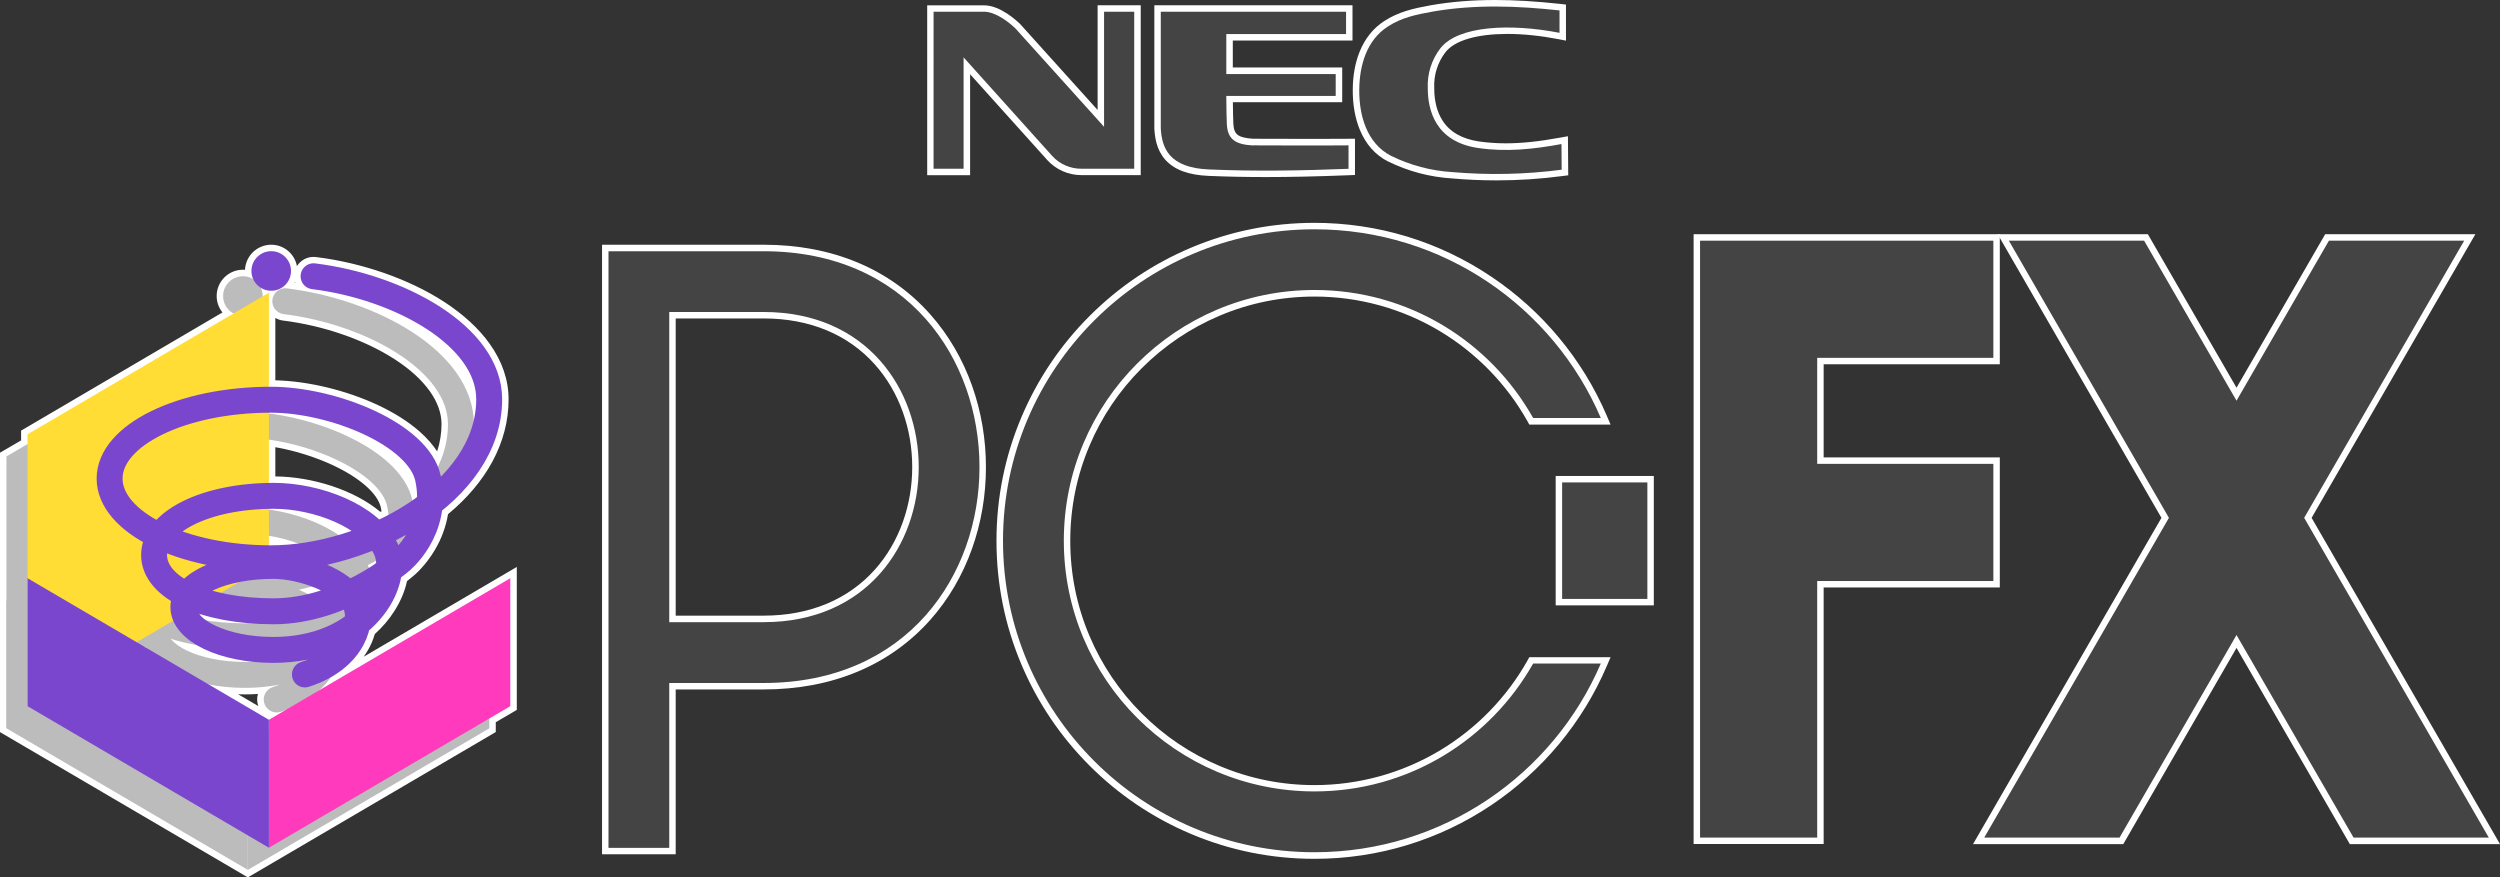 <?xml version="1.0" encoding="utf-8"?>
<!-- Generator: Adobe Illustrator 26.0.1, SVG Export Plug-In . SVG Version: 6.00 Build 0)  -->
<svg version="1.1" id="Layer_1" xmlns="http://www.w3.org/2000/svg" xmlns:xlink="http://www.w3.org/1999/xlink" x="0px" y="0px"
	 viewBox="0 0 3839 1347.3" style="enable-background:new 0 0 3839 1347.3;" xml:space="preserve">
<rect x="0" y="0" width="3839" height="1347.3" fill="#333333" stroke="none"/>
<style type="text/css">
	.st0{fill:#FFFFFF;}
	.st1{fill:#444444;}
	.st2{fill:none;stroke:#BCBCBC;stroke-width:39.826;stroke-linecap:round;stroke-miterlimit:10;}
	.st3{fill:#BCBCBC;}
	.st4{fill:#FFDD34;}
	.st5{fill:#7B46CE;}
	.st6{fill:none;stroke:#7B46CE;stroke-width:39.826;stroke-linecap:round;stroke-miterlimit:10;}
	.st7{fill:#FF3ABD;}
</style>
<g>
	<g>
		<g>
			<path class="st0" d="M929.5,1306.9V380.8h243.1c103.9,0,191.1,36.4,252.3,105.3c27.4,30.8,48.7,67.1,63.1,107.8
				c13.9,39.2,21,80.7,21,123.4c0,42.7-7.1,84.2-21,123.4c-14.5,40.7-35.7,77-63.1,107.8c-61.2,68.9-148.4,105.2-252.3,105.2h-140
				v253.2H929.5z M1172.6,950.5c72.1,0,132.6-25.2,174.9-72.8c37.6-42.3,58.3-99.3,58.3-160.4s-20.7-118.2-58.3-160.4
				c-42.3-47.6-102.8-72.8-174.9-72.8h-140v466.4H1172.6z"/>
			<path class="st0" d="M1172.6,385.8c442,0,442,663,0.1,663h-144.9v253.2h-93.3V385.8h67.8H1172.6 M1027.7,955.4h144.9
				c317.6,0,317.6-476.3,0-476.3h-144.9V955.4 M1172.6,375.8h-170.4h-67.8h-9.9v9.9v916.2v9.9h9.9h93.3h9.9v-9.9v-243.2h135
				c105.3,0,193.8-37,256-106.9c27.8-31.3,49.4-68.1,64.1-109.4c14.1-39.7,21.3-81.8,21.3-125c0-43.2-7.2-85.3-21.3-125.1
				c-14.7-41.3-36.3-78.1-64.1-109.5C1366.5,412.8,1277.9,375.8,1172.6,375.8L1172.6,375.8z M1037.6,489h135
				c70.7,0,129.9,24.6,171.2,71.1c18.5,20.9,32.9,45.4,42.7,73c9.5,26.7,14.3,55,14.3,84.1s-4.8,57.4-14.3,84.1
				c-9.8,27.6-24.2,52.2-42.7,73c-41.3,46.5-100.6,71.1-171.2,71.1h-135V489L1037.6,489z"/>
		</g>
		<g>
			<path class="st0" d="M2018.5,1313.7c-65.2,0-128.5-12.8-188.1-38c-57.6-24.3-109.2-59.2-153.6-103.6s-79.2-96.1-103.6-153.6
				c-25.2-59.6-38-122.9-38-188.1s12.8-128.5,38-188.1c24.3-57.6,59.2-109.2,103.6-153.6c44.4-44.4,96.1-79.2,153.6-103.6
				c59.6-25.2,122.9-38,188.1-38c96.4,0,189.5,28.3,269.2,81.8c77.7,52.2,138.3,125.2,175.1,211l3,6.9h-114.4l-1.4-2.5
				c-32.5-57.8-79.8-106.4-136.7-140.5c-58.6-35.1-125.9-53.6-194.6-53.6c-51.3,0-101.1,10-147.9,29.9
				c-45.3,19.1-85.9,46.5-120.8,81.4c-34.9,34.9-62.3,75.5-81.4,120.8c-19.8,46.9-29.9,96.6-29.9,147.9s10,101.1,29.9,147.9
				c19.1,45.3,46.5,85.9,81.4,120.8c34.9,34.9,75.5,62.3,120.8,81.4c46.9,19.8,96.6,29.9,147.9,29.9c68.7,0,135.9-18.5,194.6-53.6
				c56.9-34,104.2-82.5,136.8-140.3l1.4-2.5h114.4l-3,6.9c-36.8,85.8-97.4,158.7-175.1,210.9
				C2207.9,1285.4,2114.9,1313.7,2018.5,1313.7z"/>
			<path class="st0" d="M2018.5,352.1c197.3,0,366.5,119.3,439.7,289.8h-103.9c-65.9-117.3-191.5-196.6-335.7-196.6
				c-212.7,0-385,172.4-385,385c0,212.7,172.4,385,385,385c144.2,0,269.6-79.3,335.7-196.4h103.9
				c-73.2,170.4-242.4,289.8-439.7,289.8c-264.2,0-478.3-214.1-478.3-478.3S1754.3,352.1,2018.5,352.1 M2018.5,342.2
				c-65.9,0-129.9,12.9-190.1,38.4c-58.1,24.6-110.4,59.8-155.2,104.6c-44.8,44.8-80,97.1-104.6,155.2
				c-25.5,60.2-38.4,124.1-38.4,190.1s12.9,129.9,38.4,190.1c24.6,58.1,59.8,110.4,104.6,155.2c44.8,44.8,97.1,80,155.2,104.6
				c60.2,25.5,124.1,38.4,190.1,38.4c97.4,0,191.4-28.6,271.9-82.7c38.8-26.1,73.6-57.5,103.6-93.5c30.1-36.2,54.8-76.5,73.3-119.6
				l5.9-13.8h-15.1h-103.9h-5.8l-2.8,5.1c-32.1,57-78.8,104.9-135,138.4c-57.9,34.6-124.3,52.9-192,52.9c-50.6,0-99.8-9.9-146-29.5
				c-44.7-18.9-84.8-45.9-119.2-80.4c-34.4-34.4-61.5-74.6-80.4-119.2c-19.6-46.2-29.5-95.4-29.5-146c0-50.6,9.9-99.8,29.5-146
				c18.9-44.7,45.9-84.8,80.4-119.2c34.4-34.4,74.6-61.5,119.2-80.4c46.2-19.6,95.4-29.5,146-29.5c67.8,0,134.2,18.3,192.1,52.9
				c56.2,33.6,102.9,81.5,134.9,138.6l2.8,5.1h5.8h103.9h15.1l-5.9-13.8c-18.5-43.1-43.2-83.4-73.3-119.6
				c-29.9-36-64.8-67.5-103.6-93.5C2209.9,370.8,2115.9,342.2,2018.5,342.2L2018.5,342.2z"/>
		</g>
		<g>
			<rect x="2393.9" y="735.8" class="st0" width="140.8" height="188.8"/>
			<path class="st0" d="M2529.7,740.8v178.9h-130.9V740.8H2529.7 M2539.6,730.9h-9.9h-130.9h-9.9v9.9v178.9v9.9h9.9h130.9h9.9v-9.9
				V740.8V730.9L2539.6,730.9z"/>
		</g>
		<g>
			<polygon class="st0" points="2605.6,1291.2 2605.6,364.6 3066,364.6 3066,554.4 2795.4,554.4 2795.4,707.3 3066,707.3 
				3066,897.2 2795.4,897.2 2795.4,1291.2 			"/>
			<path class="st0" d="M3061,369.6v179.9h-270.5v162.8H3061v179.9h-270.5v394h-179.9V369.6h40h139.9H3061 M3070.9,359.6h-9.9
				h-270.5h-139.9h-40h-9.9v9.9v916.7v9.9h9.9h179.9h9.9v-9.9V902.1H3061h9.9v-9.9V712.3v-9.9h-9.9h-260.6v-143H3061h9.9v-9.9V369.6
				V359.6L3070.9,359.6z"/>
		</g>
		<g>
			<polygon class="st0" points="3611.2,1291.2 3434.4,985 3257.7,1291.2 3038.4,1291.2 3324.8,795.2 3076.2,364.6 3295.4,364.6 
				3434.4,605.4 3573.4,364.6 3792.6,364.6 3544,795.2 3830.4,1291.2 			"/>
			<path class="st0" d="M3784,369.6l-245.7,425.6l283.5,491h-207.7l-179.7-311.1l-179.6,311.1H3047l283.5-491l-245.7-425.6h207.7
				l141.9,245.7l141.9-245.7H3784 M3801.2,359.6H3784h-207.7h-5.7l-2.9,5l-133.3,230.8l-133.3-230.8l-2.9-5h-5.7h-207.7h-17.2
				l8.6,14.9l242.9,420.7l-280.7,486.1l-8.6,14.9h17.2h207.8h5.7l2.9-5l171-296.3l171.1,296.3l2.9,5h5.7h207.7h17.2l-8.6-14.9
				l-280.7-486.1l242.9-420.7L3801.2,359.6L3801.2,359.6z"/>
		</g>
		<g>
			<path class="st0" d="M5,1121.3V698l32.4-19v-15l312.2-183.1c-7.4-6.6-11.8-16.2-11.8-26.4c0-19.5,15.9-35.3,35.3-35.3
				c2.8,0,5.6,0.3,8.4,1c-0.2-1.3-0.2-2.7-0.2-4.1c0-19.5,15.9-35.3,35.3-35.3c19.5,0,35.3,15.9,35.3,35.3c0,8.4-2.9,16.1-7.8,22.1
				c6.4,0.8,12.9,1.8,19.3,2.9c-4.9-5.2-7.5-12.4-6.5-20.1c1.5-12.4,12.1-21.8,24.7-21.8c1,0,2.1,0.1,3.1,0.2
				c70.6,8.7,141.6,33.5,194.7,67.9c29.1,18.9,52.2,40.1,68.6,63c18.8,26.3,28.3,54.1,28.3,82.7c0,32-8.2,63.4-24.3,93.3
				c-15.7,29.1-38.7,56.2-68.3,80.4c-3,19.1-9.6,37.5-19.6,54.6c-14,23.7-30.1,37.5-33.4,40.1c-1.3,1.1-4.6,3.9-9.8,7.9
				c-3.1,15.4-9.4,30.7-18.7,45.5c-8.2,13.1-18.6,25.2-30.7,35.9c-1.3,4.7-2.9,9.3-4.8,13.8c-7.5,17.4-19.7,33-35.9,46l258.1-151.4
				v208l-32.3,18.9v15.1l-375.7,220.2L5,1121.3z M412.9,1099.6l3.5-2.1c-7.2-2.5-12.9-8.3-15.4-15.8c-2-6.3-1.5-13.1,1.5-19
				c0.5-1,1-1.9,1.6-2.8c-9.1,0.9-18.5,1.3-28,1.3c-10.5,0-20.9-0.5-31.1-1.6L412.9,1099.6z M283.9,992c9.5,5.2,22.1,10.2,37.9,13.8
				c-3.7-1.5-7.2-3-10.6-4.6c-3.8-1.8-7.5-3.8-11-5.8C294.7,994.4,289.2,993.3,283.9,992z M417.9,832.5c4.9,0,9.9-0.2,15-0.4
				c-5-1.3-10-2.4-15-3.3V832.5z M476,793.5c16.4,6.2,31.7,13.9,45.1,22.7c2.5-0.7,4.9-1.5,7.3-2.2c-5.1-2.9-10.5-5.6-16.2-8.1
				C500.8,800.8,488.5,796.7,476,793.5z M420.8,736.6c28.2,0,59.3,5.2,87.7,14.6c29.6,9.8,55.5,23.9,74.9,40.7c2.6-1.3,5.3-2.6,8-4
				c-0.4-3.2-1-6.4-1.6-9.5c-4.9-23.1-32.8-48.1-76.5-68.5c-29.1-13.6-62.7-23.8-95.2-28.9v55.7
				C418.9,736.6,419.8,736.6,420.8,736.6z M500.4,650.9c11.6,4.1,23,8.8,33.8,13.8c53.6,25,89.1,57.7,101.3,92.9
				c-0.3-5.8-1.1-11.8-2.4-17.7c-4.9-23.1-32.8-48.1-76.5-68.5C538.8,663.1,519.7,656.2,500.4,650.9z M417.9,588.9
				c50.5,0.3,110.1,14.2,159.7,37.4c46.3,21.6,78.9,48.5,94.8,78.3c7.1-17.4,10.6-35.2,10.6-53.1c0-18-6.4-36.1-19-53.8
				c-12.7-17.8-31.3-34.7-55.2-50.2c-47-30.5-110.4-52.5-173.8-60.3c-6.6-0.8-12.5-4.2-16.6-9.4c-0.2-0.3-0.4-0.6-0.6-0.9V588.9z
				 M545.6,462.4c33,11.6,63.9,26.3,90.3,43.4c29.1,18.9,52.2,40.1,68.6,63c9.9,13.8,17.2,28.1,21.9,42.7c-0.4-17.5-6.8-35-19-52.2
				c-12.7-17.8-31.3-34.7-55.2-50.2C622,489.6,585,473.5,545.6,462.4z"/>
			<path class="st0" d="M416.5,385.8c16.8,0,30.4,13.6,30.4,30.4c0,16.8-13.6,30.4-30.4,30.4c-5.8,0-11.2-1.6-15.8-4.4
				c1.7,3.8,2.7,8,2.7,12.5c0,0.2,0,0.4,0,0.5l9.5-5.6v144.4c1.1,0,2.2,0,3.4,0c50.2,0,109.6,13.8,159.1,36.9
				c50.2,23.4,84,53.5,97.1,85.8c10.2-21,15.5-42.9,15.5-65c0-19.1-6.7-38.2-19.9-56.7c-13.1-18.3-32.1-35.6-56.5-51.4
				c-47.6-30.9-111.7-53.1-175.9-61.1c-10.9-1.3-18.7-11.3-17.3-22.2c1.2-10.1,9.8-17.5,19.7-17.5c0.8,0,1.6,0,2.5,0.2
				c69.9,8.6,140.1,33.1,192.6,67.2c28.6,18.5,51.2,39.3,67.2,61.7c16.8,23.5,25.9,48.2,27.2,73.6c2.5-10.6,3.7-21.4,3.7-32.2
				c0-19.1-6.7-38.2-19.9-56.7c-13.1-18.3-32.1-35.6-56.5-51.4c-47.6-30.9-111.7-53.1-175.9-61.1c-10.9-1.4-18.7-11.3-17.3-22.2
				c1.2-10.1,9.8-17.5,19.7-17.5c0.8,0,1.6,0,2.5,0.2c69.9,8.6,140.1,33.1,192.6,67.2c28.6,18.5,51.2,39.3,67.2,61.7
				c18.1,25.4,27.3,52.2,27.3,79.8c0,62.8-32.5,122.6-92.3,171.1c-2.7,19.1-9.2,37.5-19.3,54.7c-13.6,23.1-29.1,36.3-32.3,38.8
				c-1.3,1.1-5.1,4.3-11.2,8.9c-2.8,15.1-9,30.7-18.4,45.7c-8.3,13.1-18.7,25.2-30.9,35.8c-1.2,4.9-2.9,9.8-5,14.6
				c-10,23.3-28.7,42.9-53.9,57.2c-5.1,7.3-11.1,14.1-18,20.3l293.8-172.3v196.5l-32.3,18.9v15.1l-370.7,217.3L9.9,1118.4V922V700.9
				l32.4-19v-15l316.3-185.6c-9.5-5.1-16-15.2-16-26.8c0-16.8,13.6-30.4,30.4-30.4c5.8,0,11.2,1.6,15.8,4.4c-1.7-3.8-2.7-8-2.7-12.5
				C386.1,399.4,399.7,385.8,416.5,385.8 M633.3,768.5c2.3-1.6,4.6-3.2,6.8-4.8c0.1-0.1,0.3-0.3,0.4-0.4c0-8-0.9-16.1-2.7-24.4
				c-5.2-24.7-34.1-50.9-79.3-72c-44.5-20.8-97.7-33.2-142.3-33.2c-1.1,0-2.3,0-3.4,0v1.2c39.9,5,82.3,17.1,119.1,34.3
				C589.2,695.9,625.1,731.1,633.3,768.5 M412.9,741.6c2.6,0,5.2-0.1,7.8-0.1c54.6,0,121.1,19.5,161.7,56.3
				c4.8-2.3,9.4-4.7,14.1-7.1c-0.4-4.4-1.1-8.9-2.1-13.4c-5.2-24.7-34.1-50.9-79.3-72c-31.8-14.8-67.9-25.4-102.3-30.2V741.6
				 M520.3,821.6c6.6-2,13.2-4.1,19.8-6.3c-7.7-5.1-16.3-9.7-25.9-14c-28.7-12.7-62.8-20-93.4-20c-2.6,0-5.2,0-7.8,0.1v1.1
				C450.5,787.8,489.7,801,520.3,821.6 M416.3,837.4c13.7,0,27.7-0.9,41.9-2.7c-14.5-5.4-29.9-9.4-45.3-11.9v14.6
				C414,837.4,415.2,837.4,416.3,837.4 M566.6,872c3.4-2.1,6.5-4.1,9.4-6c0.5-0.8,1.1-1.5,1.6-2.3c-0.1-0.8-0.2-1.6-0.3-2.4
				c-4.2,2.3-8.5,4.6-12.8,6.8C565.3,869.4,566,870.7,566.6,872 M472.9,912.3c6.9-1.6,13.6-3.5,20.1-5.7c-2.5-1.2-5.2-2.4-7.9-3.6
				c-1.9-0.8-3.9-1.6-5.9-2.4c-6.6,1.8-13.3,3.5-20,5C463.8,907.8,468.4,910,472.9,912.3 M376.7,957.3c2.1,0,4.2,0,6.3-0.1
				c-27.1-2.2-52.3-6.9-74.4-13.8l-1.6,1c2.4,2.9,5.7,5.7,9.7,8.5C335.2,955.7,355.5,957.3,376.7,957.3 M376.2,1016.5
				c3.9,0,7.7-0.1,11.4-0.3c-27.7-2.9-53.4-9.6-74.2-19.5c-4.1-2-7.9-4-11.4-6c-14.2-2.6-27.7-5.9-40.1-10
				C274.4,997.8,316.3,1016.5,376.2,1016.5 M223.9,994.5c-0.2-0.4-0.4-0.8-0.6-1.2l-0.7,0.4L223.9,994.5 M412.9,1105.3l25.4-14.9
				c-2.5,0.9-5,1.8-7.5,2.6c-2,0.7-4.1,1-6.1,1c0,0,0,0,0,0c-8.4,0-16.2-5.4-18.9-13.8c-3.4-10.5,2.4-21.7,12.8-25.1
				c3.1-1,6.6-2.3,10.4-3.8c-16.7,3.3-34.3,5-52.8,5c-19.3,0-38.1-1.8-55.6-5.2L412.9,1105.3 M416.5,375.8
				c-21.6,0-39.3,17.1-40.3,38.5c-1.1-0.1-2.1-0.1-3.2-0.1c-22.2,0-40.3,18.1-40.3,40.3c0,9.4,3.2,18.2,8.9,25.3L37.3,658.4
				l-4.9,2.9v5.7v9.3L4.9,692.3L0,695.2v5.7V922v196.5v5.7l4.9,2.9l370.7,217.3l5,2.9l5-2.9L756.4,1127l4.9-2.9v-5.7v-9.4l27.4-16
				l4.9-2.9v-5.7V887.9v-17.3l-15,8.8l-220.1,129.1c4.9-6.9,9.1-14.2,12.4-21.8c1.8-4.3,3.4-8.6,4.6-13c12-10.8,22.3-22.9,30.5-36
				c9.3-14.7,15.7-30,19-45.3c4.4-3.4,7.3-5.8,8.5-6.9c4.7-3.8,20.5-17.6,34.5-41.4c10.1-17.1,16.8-35.4,20-54.5
				c29.4-24.4,52.3-51.5,68.1-80.7c16.5-30.6,24.9-62.8,24.9-95.6c0-29.7-9.8-58.5-29.2-85.6c-16.7-23.4-40.3-45-69.9-64.3
				c-53.7-34.8-125.5-59.9-196.8-68.7c-1.2-0.2-2.5-0.2-3.7-0.2c-10.6,0-20.1,5.6-25.4,14.2C452.5,389.9,436.1,375.8,416.5,375.8
				L416.5,375.8z M452.4,434.4c0.2-0.4,0.4-0.9,0.6-1.3c0.2,0.5,0.3,1,0.5,1.5C453.2,434.5,452.8,434.5,452.4,434.4L452.4,434.4z
				 M422.8,584v-95.8c3.5,2.1,7.4,3.5,11.6,4c62.7,7.8,125.3,29.5,171.7,59.5c23.4,15.1,41.5,31.6,53.8,48.9
				c12,16.8,18.1,33.9,18.1,50.9c0,14-2.3,27.9-6.7,41.6c-6.9-10.5-15.9-20.6-26.8-30.3c-17.2-15.2-39.1-29.1-64.9-41.1
				C531,599.1,472.9,585.2,422.8,584L422.8,584z M422.8,731.6v-44.9c30.2,5.3,61.1,15,88.2,27.6c41.7,19.5,69.2,43.8,73.8,65.1
				c0.4,1.9,0.8,3.8,1.1,5.7c-0.6,0.3-1.2,0.6-1.8,0.9c-19.6-16.3-45-29.9-74-39.5C481.8,737.1,451,731.8,422.8,731.6L422.8,731.6z
				 M376.2,1066.3c6.7,0,13.4-0.2,19.9-0.7c-1.7,5.7-1.6,11.8,0.2,17.6c0.1,0.4,0.2,0.7,0.4,1.1l-31-18.2
				C369.1,1066.2,372.7,1066.3,376.2,1066.3L376.2,1066.3z"/>
		</g>
		<g>
			<path class="st0" d="M1660.3,264c-18.3,0-35.9-7.8-48.3-21.3l-127.4-141.7v163h-56v-251h82.6c22.7,0,46.9,22.6,51.5,27.1l0.1,0.1
				l127.6,141.5V13.1h56.2v251L1660.3,264z"/>
			<path class="st0" d="M1741.7,18v241.1h-81c-0.1,0-0.2,0-0.4,0c-16.9,0-33.2-7.1-44.6-19.7l-136-151.3v171h-46.1V18h77.6
				c17.8,0,38.7,16.6,48.1,25.7l136.1,151V18H1741.7 M1751.6,8.1h-9.9h-46.3h-9.9V18v150.9L1566.7,37.1l-0.2-0.2l-0.2-0.2
				c-4.9-4.8-30.4-28.5-55-28.5h-77.6h-9.9V18v241.1v9.9h9.9h46.1h9.9v-9.9V114l118.7,132l0,0l0,0c13.3,14.5,32.2,22.9,52,22.9
				l0.4,0l0,0h81h9.9v-9.9V18V8.1L1751.6,8.1z"/>
		</g>
		<g>
			<path class="st0" d="M2297.7,272.1c-22.4,0-45.1-1-67.5-2.9c-33.7-2-66.1-10.7-96.4-25.6c-18.4-9.5-32.1-25-40.9-46
				c-7.2-17.2-10.8-38.2-10.5-60.6c0.2-20.8,3.6-39.5,10.1-55.6c7.8-19.3,19.8-34.3,35.7-44.7c21.5-14,44.3-19,69.8-23.7
				c30.8-5.4,62.8-8.1,97.9-8.1c29.9,0,62.4,2,99.4,6l4.4,0.5v44.8l-5.9-1.1c-27.1-5.3-54.5-8-79-8c-48.7,0-83.9,10.6-99,30
				c-12.7,16.5-19.2,37.1-18.3,58.1l0,0.2c0,34.8,12.7,78.1,73.4,86.9c13.1,1.9,27,2.9,41.3,2.9c24.7,0,51.6-2.8,84.8-8.9l5.8-1.1
				l0.4,49.7l-4.3,0.6C2365.4,269.9,2331.4,272.1,2297.7,272.1C2297.7,272.1,2297.7,272.1,2297.7,272.1z"/>
			<path class="st0" d="M2295.8,9.9c33.2,0,66.3,2.4,98.9,6v34.4c-27-5.2-54.5-8.1-79.9-8.1c-46,0-85.4,9.5-102.9,31.9
				c-13.5,17.5-20.4,39.2-19.4,61.4c0,32.8,11.1,82.2,77.6,91.8c14.1,2.1,28.1,3,42,3c29,0,57.6-3.8,85.7-9l0.3,39.4
				c-33.3,4.4-66.9,6.6-100.5,6.6c-22.4,0-44.8-1-67.1-2.9c-32.9-2-65-10.5-94.6-25.1c-37.3-19.3-49.1-62.6-48.6-102.1
				c0.4-36.3,11.1-75.1,43.6-96.2c21.2-13.9,44-18.6,68-22.9C2231.3,12.2,2263.6,9.9,2295.8,9.9 M2295.8,0
				c-35.4,0-67.6,2.7-98.7,8.1l0,0l0,0c-26,4.7-49.4,9.8-71.7,24.4c-16.8,10.9-29.4,26.8-37.6,47c-6.7,16.7-10.3,36-10.5,57.4
				c-0.3,23,3.5,44.7,10.9,62.5c9.2,22.2,23.7,38.5,43.1,48.5l0.1,0l0.1,0c30.9,15.2,64,24,98.3,26.1c22.5,2,45.3,3,67.9,3
				c34,0,68.2-2.2,101.8-6.7l8.7-1.1l-0.1-8.8l-0.3-39.4l-0.1-11.8l-11.6,2.1c-32.8,6-59.5,8.8-83.9,8.8c-14,0-27.7-1-40.6-2.8
				c-26.5-3.8-45.6-14.8-56.8-32.7c-8.2-13-12.4-29.6-12.4-49.3v-0.2l0-0.2c-0.9-19.8,5.3-39.2,17.3-54.8c7.1-9,19.1-16.1,35.7-20.9
				c16.3-4.7,36.3-7.1,59.4-7.1c24.2,0,51.2,2.8,78.1,8l11.8,2.3v-12V15.9V7l-8.8-1C2358.6,2,2325.9,0,2295.8,0L2295.8,0z"/>
		</g>
		<g>
			<path class="st0" d="M1944,267c-30.6,0-59.4-0.6-87.9-1.8c-29.6-1.2-50.2-8.8-63-23.1c-12.7-14.2-15-32.5-15.6-45.1l0-0.2V13.1
				H2072v44.2h-183.9v51.4h168v43.5h-168c0.1,16.5,0.6,33.8,0.8,37.3c0.8,17.9,6.5,27.2,35.5,28.9c1.5,0,5,0,10.1,0
				c16.9,0.1,52.1,0.2,83.8,0.2c24.2,0,41.9-0.1,52.5-0.2l5-0.1V264l-4.8,0.2C2021.8,266.1,1981.4,267,1944,267
				C1944,267,1944,267,1944,267z"/>
			<path class="st0" d="M2067,18v34.3h-183.9v61.4h168v33.6h-168c0,18.2,0.6,38.7,0.8,42.5c1,23.3,11.8,32,40.3,33.6h-0.3
				c4.5,0,52.3,0.2,94.3,0.2c21,0,40.6-0.1,52.5-0.2v36c-42.8,1.6-84.6,2.8-126.8,2.8c-28.9,0-58-0.5-87.7-1.8
				c-61.8-2.6-72.4-33.6-73.9-63.5V18H2067 M2076.9,8.1h-9.9h-284.5h-9.9V18v178.7v0.2l0,0.2c0.7,13.3,3.1,32.8,16.8,48.2
				c13.8,15.4,35.5,23.5,66.5,24.8c28.6,1.2,57.4,1.8,88.1,1.8c37.5,0,77.9-0.9,127.2-2.8l9.5-0.4v-9.6v-36v-10.1l-10.1,0.1
				c-10.6,0.1-28.2,0.2-52.4,0.2c-31.6,0-66.8-0.1-83.8-0.2c-4.9,0-8.4,0-9.9,0c-12.1-0.7-20.1-2.8-24.4-6.4
				c-2.6-2.2-5.8-6.2-6.2-17.7l0,0l0,0c-0.2-3.1-0.6-17.3-0.7-32h158h9.9v-9.9v-33.6v-9.9h-9.9h-158.1V62.2H2067h9.9v-9.9V18V8.1
				L2076.9,8.1z"/>
		</g>
	</g>
	<g>
		<g>
			<g>
				<path class="st1" d="M1172.6,385.8L1172.6,385.8h-170.4l0,0h-67.8v916.2h93.3v-253.2h144.9l0,0
					C1614.6,1048.8,1614.6,385.8,1172.6,385.8z M1172.6,955.4L1172.6,955.4h-144.9V479.1h144.9l0,0
					C1490.2,479.1,1490.2,955.4,1172.6,955.4z"/>
				<path class="st1" d="M2018.6,1215.3c-212.7,0-385-172.4-385-385s172.4-385,385-385c144.2,0,269.7,79.2,335.7,196.6h103.9
					c-73.2-170.5-242.4-289.8-439.7-289.8c-264.2,0-478.3,214.1-478.3,478.3s214.1,478.3,478.3,478.3
					c197.3,0,366.5-119.4,439.7-289.8h-103.9C2288.2,1136,2162.7,1215.3,2018.6,1215.3z"/>
				<rect x="2398.8" y="740.8" class="st1" width="130.9" height="178.9"/>
				<polygon class="st1" points="3061,892.2 3061,712.3 2790.5,712.3 2790.5,549.5 3061,549.5 3061,369.6 2790.5,369.6 
					2650.6,369.6 2610.6,369.6 2610.6,1286.2 2790.5,1286.2 2790.5,892.2 				"/>
				<polygon class="st1" points="3538.3,795.2 3784,369.6 3576.3,369.6 3434.4,615.3 3292.5,369.6 3084.8,369.6 3330.6,795.2 
					3047,1286.2 3254.8,1286.2 3434.4,975.1 3614.1,1286.2 3821.8,1286.2 				"/>
			</g>
			<g>
				<path class="st2" d="M438.1,462.6c131.6,16.3,269.7,91.7,269.7,188.9c0,142.9-188.1,244.2-335,244.2
					C236,895.8,125,840.3,125,773.3s111-121.1,247.9-121.1c94.9,0,226.7,53.1,241.1,120.9c17.2,80.6-42.8,127.7-42.8,127.7
					s-88,76.3-194.5,76.3s-183.5-36.3-183.5-86.5s77.5-90.8,184.1-90.8c66,0,147.4,30.8,171.7,81.3
					c24.2,50.4-32.7,155.3-172.7,155.3c-76.2,0-138-29.5-138-65.7c0-36.3,61.8-63.3,138-63.3c43.9,0,109.4,22.9,125.9,57.5
					c12.6,26.4-0.9,84.5-77.3,109.2"/>
				<circle class="st3" cx="373" cy="454.6" r="30.4"/>
				<g>
					<polygon class="st3" points="9.9,700.9 9.9,1118.4 380.6,901 380.6,483.4 					"/>
					<polygon class="st3" points="380.6,1139.4 380.6,1335.8 751.4,1118.4 751.4,922 					"/>
					<polygon class="st3" points="380.6,1139.4 380.6,1335.8 9.9,1118.4 9.9,922 					"/>
				</g>
				<polygon class="st4" points="42.3,666.9 42.3,1084.4 412.9,867 412.9,449.5 				"/>
				<circle class="st5" cx="416.5" cy="416.1" r="30.4"/>
				<path class="st6" d="M481.5,424.2c131.6,16.3,269.7,91.7,269.7,188.9c0,142.9-188.1,244.2-335,244.2
					c-136.9,0-247.9-55.5-247.9-122.4s111-121.1,247.9-121.1c94.9,0,226.7,53.1,241.1,120.9c17.2,80.6-42.8,127.7-42.8,127.7
					s-88,76.3-194.5,76.3s-183.4-36.3-183.4-86.5s77.5-90.8,184.1-90.8c66,0,147.4,30.8,171.7,81.3C616.5,893.2,559.7,998,419.6,998
					c-76.2,0-138-29.5-138-65.7c0-36.3,61.8-63.3,138-63.3c43.9,0,109.4,22.9,125.9,57.5c12.6,26.4-0.9,84.5-77.3,109.2"/>
				<polygon class="st7" points="412.9,1105.3 412.9,1301.8 783.6,1084.4 783.6,887.9 				"/>
				<polygon class="st5" points="412.9,1105.3 412.9,1301.8 42.3,1084.4 42.3,887.9 				"/>
			</g>
		</g>
		<g>
			<path class="st1" d="M1433.6,18h77.6c17.8,0,38.7,16.6,48.1,25.7l136.1,151V18h46.3v241.1h-81c-17.1,0.1-33.5-7-45-19.7
				l-136-151.3v171h-46.1V18z"/>
			<path class="st1" d="M2398.1,260.6c-55.6,7.3-111.8,8.5-167.6,3.7c-32.9-2-65-10.5-94.6-25.1c-37.3-19.3-49.1-62.6-48.6-102.1
				c0.4-36.3,11.1-75.1,43.6-96.2c21.2-13.9,44-18.6,68-22.9c65.8-11.6,131.6-9,195.9-2v34.4c-75.8-14.7-155.7-11-182.9,23.7
				c-13.5,17.5-20.4,39.2-19.4,61.4c0,32.8,11.1,82.2,77.6,91.8c43.3,6.4,86.1,1.6,127.7-6.1L2398.1,260.6z"/>
			<path class="st1" d="M1924,223.2c6.8,0,110.9,0.5,146.8,0v36c-72.2,2.8-141.5,4.1-214.4,1c-61.8-2.6-72.4-33.6-73.9-63.5V18H2067
				v34.3h-183.9v61.4h168v33.6h-168c0,18.2,0.6,38.7,0.8,42.5c1,23.3,11.8,32,40.3,33.6"/>
		</g>
	</g>
</g>
</svg>
